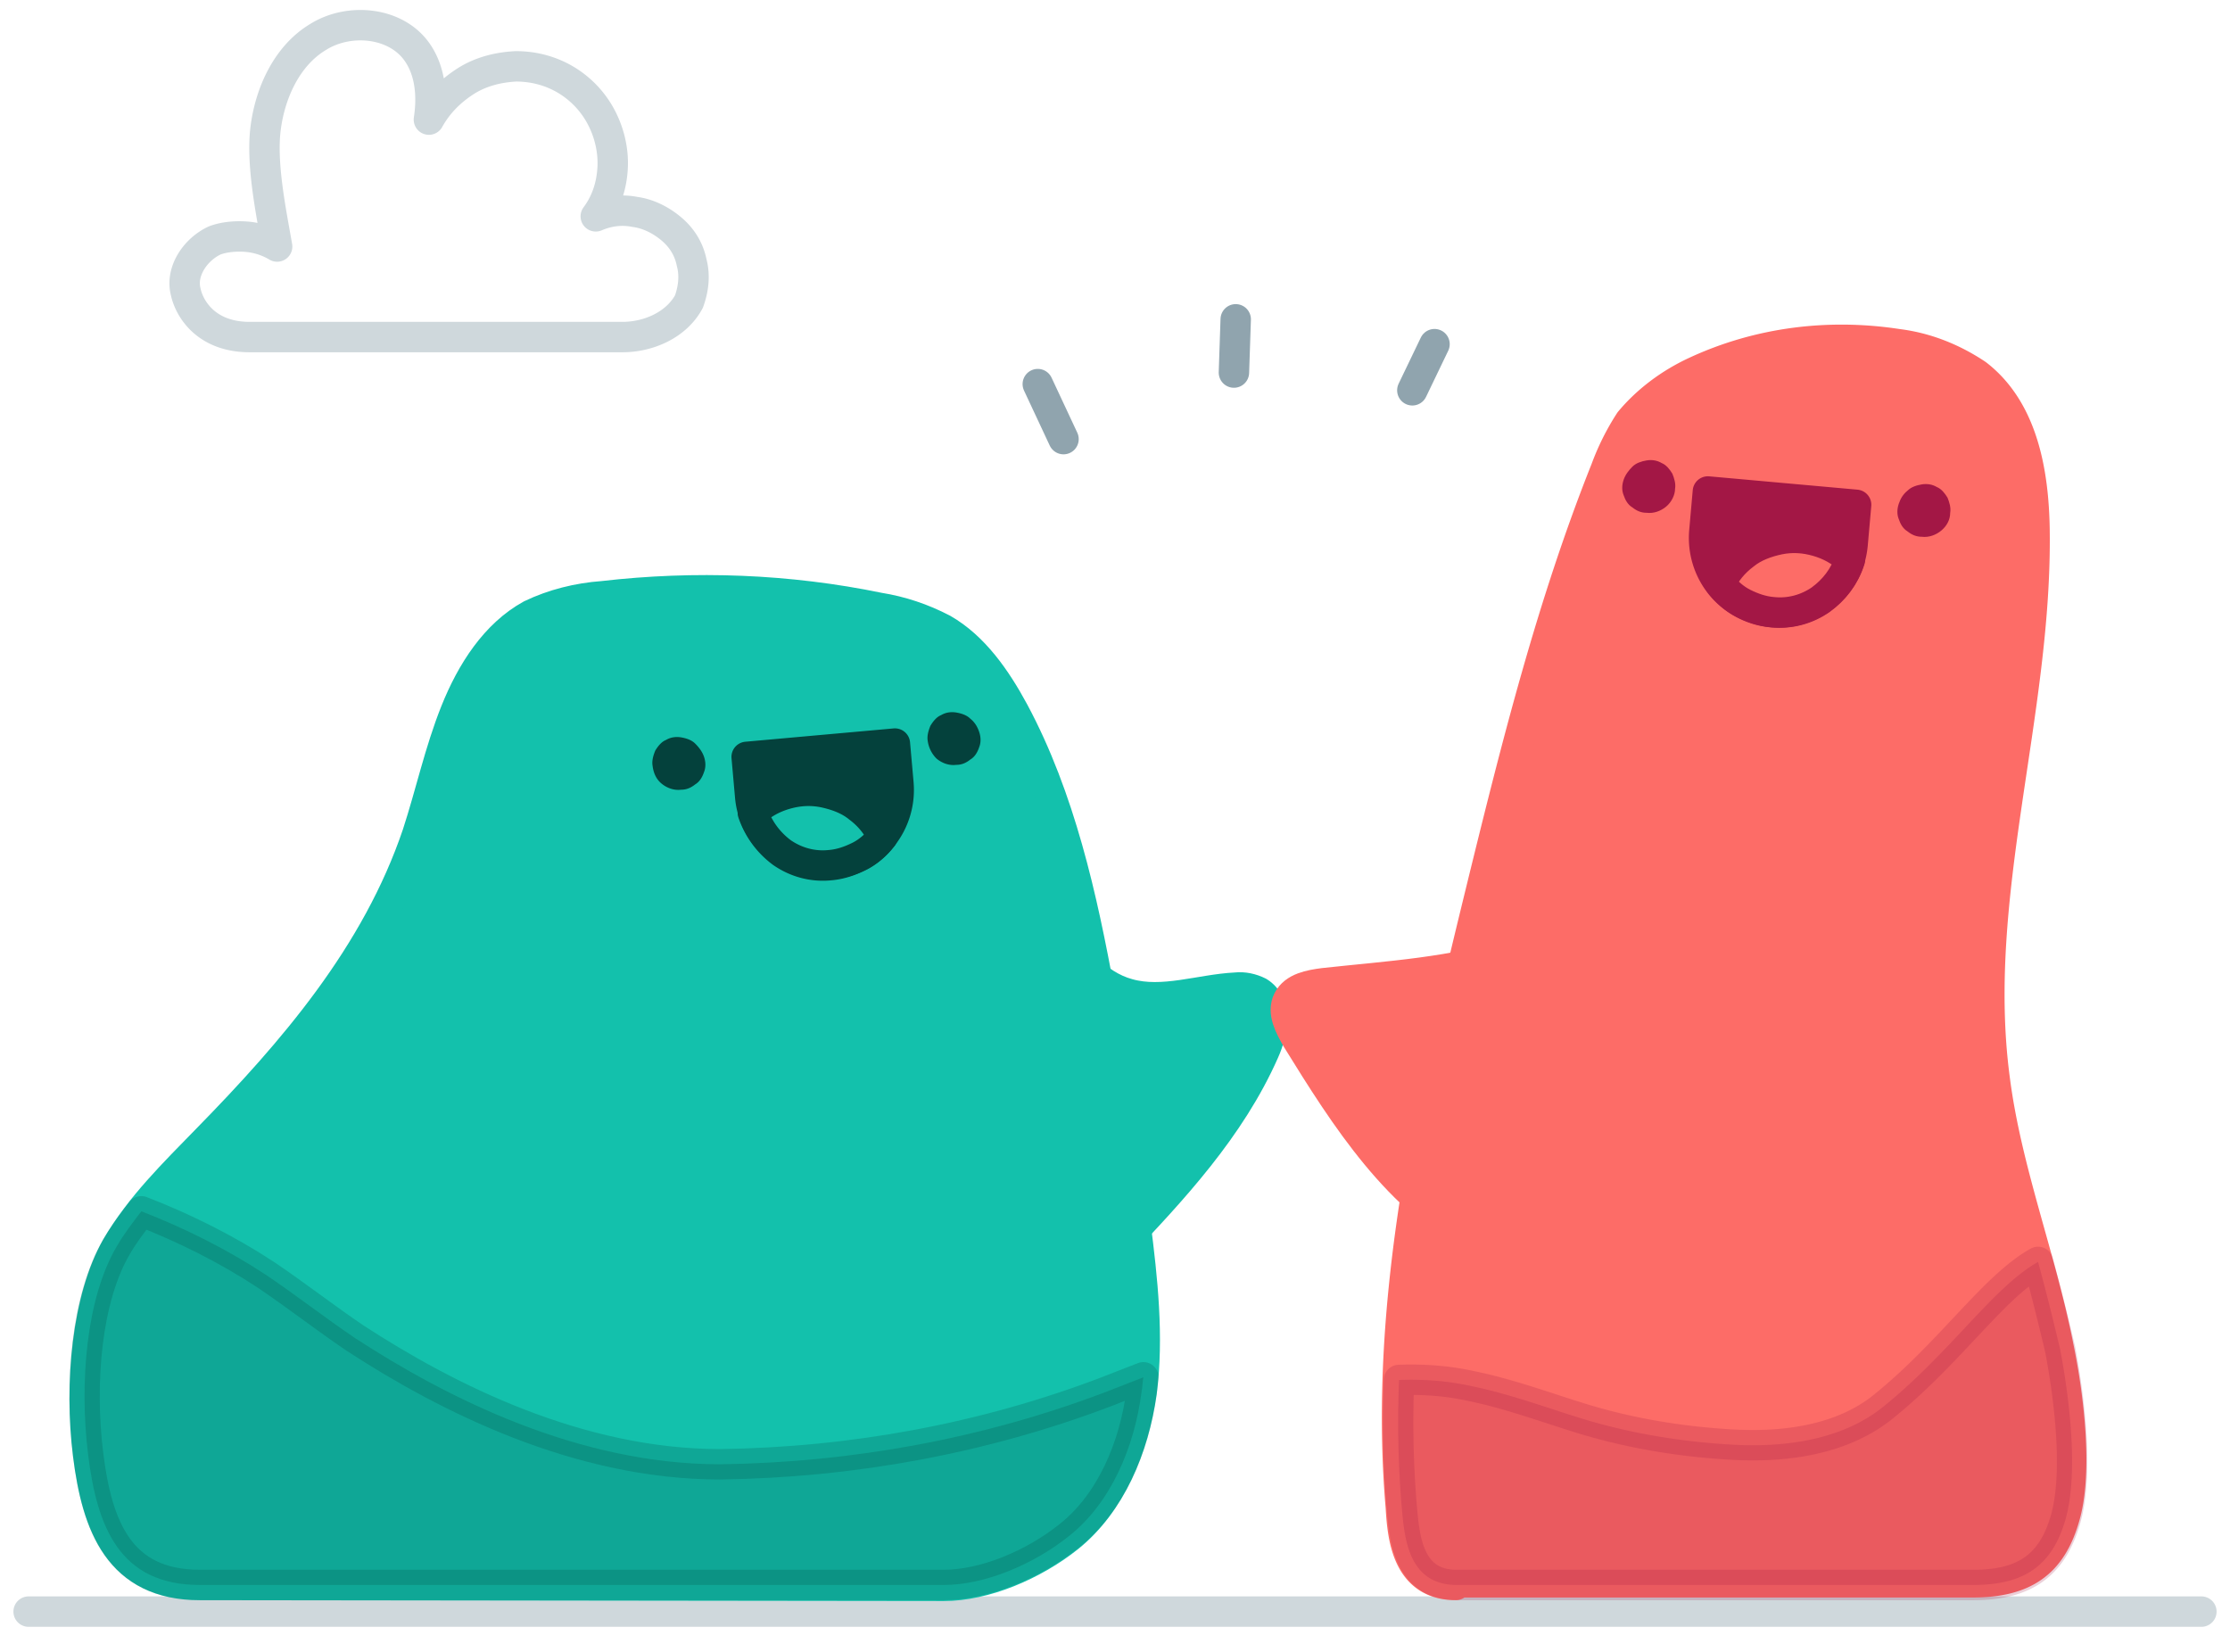 <svg width="220" height="163" fill="none" xmlns="http://www.w3.org/2000/svg"><path d="M61.403 33.252H24.627c-4.29 0-5.954-2.802-6.305-4.466-.525-2.014.964-4.203 2.89-5.079.963-.35 2.102-.437 3.152-.35a7.027 7.027 0 012.977.963c-.613-3.502-1.576-8.143-1.138-11.645.438-3.503 2.102-7.18 5.166-9.02 3.065-1.926 7.618-1.488 9.72 1.402 1.4 1.926 1.576 4.465 1.225 6.742.876-1.576 2.102-2.802 3.59-3.765 1.49-.963 3.24-1.401 4.991-1.489 1.752 0 3.415.438 4.904 1.314a9.418 9.418 0 013.502 3.677c.789 1.489 1.226 3.24 1.139 4.991-.088 1.752-.613 3.415-1.664 4.816 1.226-.525 2.54-.7 3.853-.438 1.313.176 2.54.789 3.59 1.664 1.05.876 1.751 2.014 2.014 3.328.35 1.313.175 2.626-.263 3.852-1.226 2.277-3.94 3.503-6.567 3.503zM217.176 158.991H2.824" stroke="#CFD8DC" stroke-width="3" stroke-linecap="round" stroke-linejoin="round"/><path d="M19.723 156.364c-7.968 0-10.157-5.866-11.032-12.871-.876-7.005-.088-15.411 2.802-20.49 2.364-4.028 5.691-7.268 8.93-10.595 8.495-8.669 16.725-18.213 20.753-30.121 1.314-4.028 2.19-8.144 3.765-12.084 1.576-3.94 3.94-7.618 7.443-9.544 2.19-1.051 4.64-1.664 7.093-1.84 9.106-1.05 18.3-.7 27.232 1.14 2.189.35 4.29 1.05 6.304 2.1 3.065 1.752 5.254 4.904 7.005 8.144 4.553 8.493 6.742 18.3 8.493 27.932 1.401 7.531 2.54 15.061 3.503 22.591.7 5.517 1.313 11.121.613 16.637-.788 5.517-3.065 10.945-7.18 14.273-3.503 2.802-8.319 4.816-12.347 4.816l-73.377-.088z" fill="#13C1AC" stroke="#13C1AC" stroke-width="3" stroke-linecap="round" stroke-linejoin="round"/><path d="M103.871 91.656c2.014 2.627 4.203 5.517 7.443 6.392 3.415.963 7.092-.438 10.595-.613.788-.087 1.576.088 2.277.438 1.838 1.138 1.401 3.94.525 5.867-3.327 7.53-9.019 13.66-14.711 19.614" fill="#13C1AC"/><path d="M103.871 91.656c2.014 2.627 4.203 5.517 7.443 6.392 3.415.963 7.092-.438 10.595-.613.788-.087 1.576.088 2.277.438 1.838 1.138 1.401 3.94.525 5.867-3.327 7.53-9.019 13.66-14.711 19.614" stroke="#13C1AC" stroke-width="3" stroke-linecap="round" stroke-linejoin="round"/><path d="M149.578 93.933c-6.129 2.013-12.609 2.364-19.001 3.064-1.313.175-2.889.438-3.502 1.664s.175 2.627.875 3.853c4.816 7.793 9.982 15.936 18.126 20.051" fill="#FD6C67"/><path d="M149.578 93.933c-6.129 2.013-12.609 2.364-19.001 3.064-1.313.175-2.889.438-3.502 1.664s.175 2.627.875 3.853c4.816 7.793 9.982 15.936 18.126 20.051" stroke="#FD6C67" stroke-width="3" stroke-linecap="round" stroke-linejoin="round"/><path d="M143.624 156.364c-4.903 0-5.253-4.903-5.429-7.705-1.751-20.49 3.065-40.979 7.969-61.03 3.415-13.923 6.917-27.933 12.258-41.33a23.826 23.826 0 012.365-4.729c1.751-2.101 4.027-3.765 6.479-4.903 6.217-2.89 13.134-3.765 19.964-2.715 2.802.35 5.429 1.401 7.793 2.978 4.554 3.502 5.604 9.719 5.692 15.323.263 18.125-6.305 36.163-3.94 54.113 1.138 9.019 4.553 17.6 6.304 26.532.963 4.641 1.926 12.171.613 16.724-1.313 4.641-4.028 6.48-9.106 6.48h-50.962v.262z" fill="#FD6C67" stroke="#FD6C67" stroke-width="3" stroke-linecap="round" stroke-linejoin="round"/><path d="M104.921 43.321l-2.539-5.428M121.733 36.755l.176-5.254M139.333 38.505l2.189-4.553" stroke="#90A4AE" stroke-width="3" stroke-linecap="round" stroke-linejoin="round"/><path fill-rule="evenodd" clip-rule="evenodd" d="M165.252 48.224c.088-.525-.088-1.05-.263-1.488-.262-.438-.613-.876-1.05-1.05-.438-.264-.964-.351-1.489-.264-.525.088-1.051.263-1.401.613-.35.35-.701.789-.876 1.314-.175.525-.175 1.05 0 1.488.175.526.438.964.876 1.226.438.35.876.526 1.401.526.7.087 1.401-.175 1.926-.613.526-.438.876-1.139.876-1.752zM192.395 50.589c.088-.526-.087-1.051-.262-1.489-.263-.438-.613-.875-1.051-1.05-.438-.263-.963-.35-1.489-.263-.525.087-1.05.262-1.4.613-.438.35-.701.788-.876 1.313-.175.526-.175 1.05 0 1.489.175.525.438.963.876 1.226.437.35.875.525 1.4.525.701.087 1.401-.175 1.927-.613.525-.438.875-1.05.875-1.751z" fill="#A31745"/><path d="M168.492 48.487l14.623 1.314-.35 3.94a7.405 7.405 0 01-2.627 4.991 7.385 7.385 0 01-5.342 1.664 7.404 7.404 0 01-4.991-2.627 7.387 7.387 0 01-1.663-5.341l.35-3.94z" fill="#A31745" stroke="#A31745" stroke-width="3" stroke-linecap="round" stroke-linejoin="round"/><path d="M182.502 55.23c-.876-.875-2.014-1.488-3.24-1.839-1.226-.35-2.452-.438-3.765-.175-1.226.263-2.452.7-3.415 1.489-1.051.788-1.839 1.751-2.364 2.89.613.787 1.401 1.488 2.276 1.926.876.438 1.839.788 2.89.875 1.664.175 3.327-.262 4.728-1.226 1.314-.963 2.364-2.276 2.89-3.94z" fill="#FD6C67" stroke="#A31745" stroke-width="3" stroke-linecap="round" stroke-linejoin="round"/><path fill-rule="evenodd" clip-rule="evenodd" d="M91.524 73.093c-.087-.526.088-1.051.263-1.489.263-.438.613-.876 1.05-1.05.438-.263.964-.35 1.49-.263.525.087 1.05.262 1.4.613.438.35.7.788.876 1.313.175.525.175 1.05 0 1.489-.175.525-.438.963-.876 1.225-.438.35-.875.526-1.4.526-.701.087-1.402-.175-1.927-.613a3.045 3.045 0 01-.876-1.751zM64.38 75.545c-.088-.526.087-1.051.262-1.489.263-.438.613-.875 1.051-1.05.438-.263.963-.35 1.489-.263.525.087 1.05.263 1.4.613.351.35.701.788.876 1.313.175.526.175 1.05 0 1.489-.175.525-.438.963-.875 1.226-.438.35-.876.525-1.401.525-.7.087-1.401-.175-1.927-.613-.525-.438-.788-1.05-.875-1.751z" fill="#04413C"/><path d="M81.98 85.264a7.383 7.383 0 01-5.34-1.664 7.403 7.403 0 01-2.628-4.99l-.35-3.941 14.623-1.313.35 3.94a7.383 7.383 0 01-1.663 5.341c-1.226 1.576-3.065 2.452-4.991 2.627z" fill="#04413C" stroke="#04413C" stroke-width="3" stroke-linecap="round" stroke-linejoin="round"/><path d="M74.274 80.185c.876-.875 2.014-1.488 3.24-1.839 1.226-.35 2.452-.437 3.765-.175 1.226.263 2.452.7 3.415 1.489 1.051.788 1.84 1.751 2.364 2.89-.612.788-1.4 1.488-2.276 1.926-.876.438-1.839.788-2.89.875-1.663.175-3.327-.262-4.728-1.225a8.162 8.162 0 01-2.89-3.94z" fill="#13C1AC" stroke="#04413C" stroke-width="3" stroke-linecap="round" stroke-linejoin="round"/><path opacity=".2" d="M109.212 137.276c-12.17 4.641-25.13 7.005-38.177 7.18-14.01 0-26.969-6.567-35.988-12.434-2.977-2.014-5.779-4.203-8.756-6.217-3.853-2.539-8.056-4.64-12.346-6.304-.876 1.138-1.752 2.277-2.452 3.502-2.977 5.079-3.678 13.397-2.802 20.49.876 7.093 3.065 12.872 11.033 12.872H93.1c4.028 0 8.844-2.014 12.346-4.816 4.116-3.24 6.48-8.756 7.18-14.273.088-.438.088-.963.175-1.401l-3.59 1.401z" fill="#04413C" stroke="#04413C" stroke-width="3" stroke-linecap="round" stroke-linejoin="round"/><path opacity=".2" d="M201.065 124.491c-4.378 2.452-8.581 8.844-15.148 14.185-4.028 3.328-9.632 4.116-14.798 3.853-4.991-.263-9.895-1.051-14.623-2.452-3.765-1.138-7.443-2.539-11.296-3.327-2.364-.525-4.728-.701-7.18-.613a99.704 99.704 0 00.263 12.521c.263 2.802.525 7.706 5.429 7.706h50.961c5.079 0 7.793-1.927 9.106-6.48 1.314-4.641.351-12.083-.525-16.724-.7-2.977-1.401-5.779-2.189-8.669z" fill="#A31745" stroke="#A31745" stroke-width="3" stroke-linecap="round" stroke-linejoin="round"/></svg>